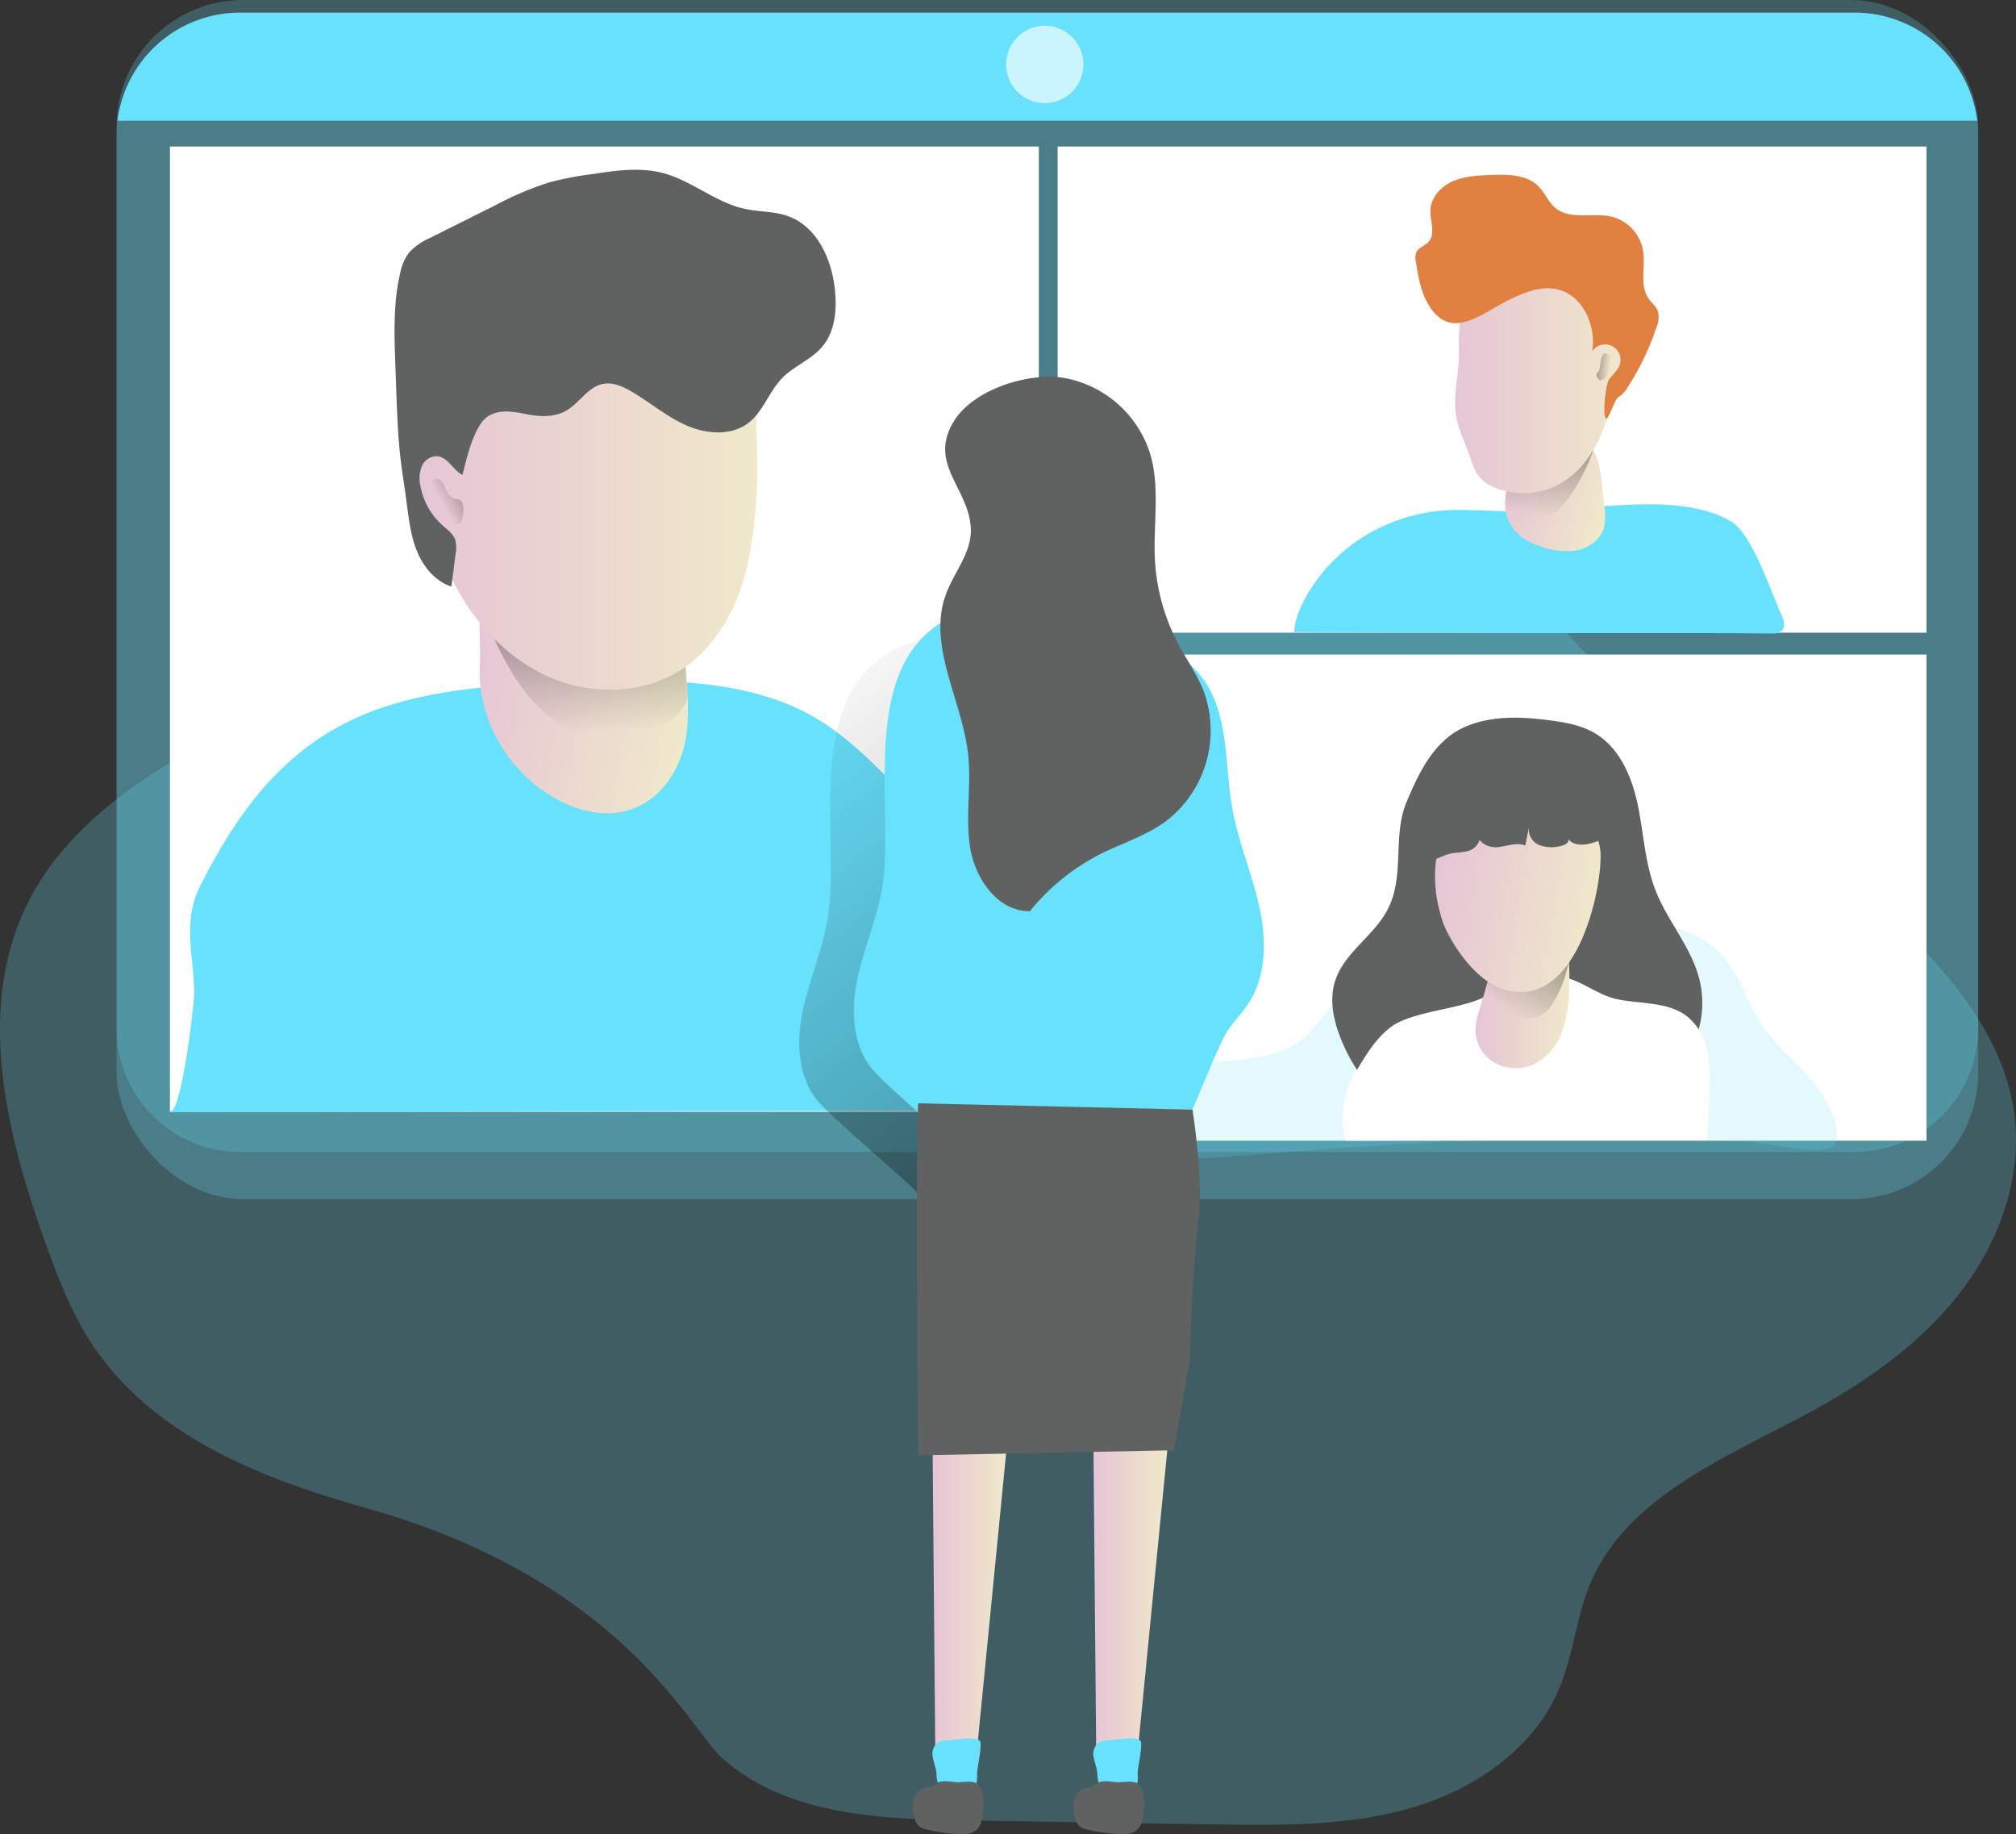 <svg id="Layer_1" data-name="Layer 1" xmlns="http://www.w3.org/2000/svg" xmlns:xlink="http://www.w3.org/1999/xlink" viewBox="0 0 473.46 430.71"><rect x="0" y="0" width="473.46" height="430.71" fill="#333333" stroke="none"/><defs><linearGradient id="linear-gradient" x1="219" y1="375.81" x2="236.54" y2="375.81" gradientUnits="userSpaceOnUse"><stop offset="0" stop-color="#e5c6d6"/><stop offset="0.42" stop-color="#ead4d0"/><stop offset="1" stop-color="#f0e9cb"/></linearGradient><linearGradient id="linear-gradient-2" x1="256.78" y1="375.81" x2="274.32" y2="375.81" xlink:href="#linear-gradient"/><linearGradient id="linear-gradient-3" x1="197.08" y1="157.08" x2="460.22" y2="487.01" gradientUnits="userSpaceOnUse"><stop offset="0" stop-color="#010101" stop-opacity="0"/><stop offset="0.95" stop-color="#010101"/></linearGradient><linearGradient id="linear-gradient-4" x1="142.02" y1="175.04" x2="195.23" y2="175.04" gradientTransform="translate(14.13 -44.38) rotate(9.81)" xlink:href="#linear-gradient"/><linearGradient id="linear-gradient-5" x1="151.43" y1="175.05" x2="149.66" y2="85.99" xlink:href="#linear-gradient-3"/><linearGradient id="linear-gradient-6" x1="110.12" y1="115.91" x2="191.47" y2="115.91" xlink:href="#linear-gradient"/><linearGradient id="linear-gradient-7" x1="116.86" y1="121.49" x2="126.38" y2="116.24" xlink:href="#linear-gradient-3"/><linearGradient id="linear-gradient-8" x1="384.68" y1="102.05" x2="409.09" y2="102.05" gradientTransform="matrix(0.96, 0.27, -0.27, 0.96, 25.81, -88.61)" xlink:href="#linear-gradient"/><linearGradient id="linear-gradient-9" x1="374.9" y1="124.5" x2="385.53" y2="66.82" xlink:href="#linear-gradient-3"/><linearGradient id="linear-gradient-10" x1="354.74" y1="92.06" x2="395.44" y2="92.06" xlink:href="#linear-gradient"/><linearGradient id="linear-gradient-11" x1="391.1" y1="89.45" x2="380.72" y2="88.24" xlink:href="#linear-gradient-3"/><linearGradient id="linear-gradient-12" x1="359.5" y1="235.84" x2="381.56" y2="235.84" xlink:href="#linear-gradient"/><linearGradient id="linear-gradient-13" x1="366.89" y1="240.48" x2="399.78" y2="195.19" xlink:href="#linear-gradient-3"/><linearGradient id="linear-gradient-14" x1="370.88" y1="201.92" x2="409.31" y2="201.92" gradientTransform="matrix(0.99, 0.16, -0.16, 0.99, 15.86, -51.01)" xlink:href="#linear-gradient"/></defs><title>Group video call</title><path d="M35.73,320.42c-5.28-7.4-8.64-16-11.74-24.52-9.44-26-16.82-55.7-4.59-80.5,9-18.21,26.94-30.16,44.95-39.53,48.46-25.2,102.84-38,150.09-65.41C224.25,104.77,234,98.37,245,95.91c11.4-2.54,23.29-.67,34.74,1.65A442.23,442.23,0,0,1,330.46,111c8.09,2.67,16.23,5.64,23.15,10.62,8.93,6.43,15.24,15.76,22.24,24.25,24.09,29.17,57.39,49.17,84.39,75.67C472.52,233.62,484,248,486.09,265.11c1.9,15.12-3.95,30.51-13.45,42.43s-22.38,20.7-35.82,27.88c-19.25,10.28-41.88,19.45-50.35,39.57-3.35,8-4,16.86-7.38,24.81-6,14.18-20.08,23.66-34.88,27.92s-30.46,4-45.86,3.81l-59-.94c-19.94-.31-41.74-1.32-56.66-14.54-7.76-6.87-23.56-41.83-83.47-58.73C75.77,350.7,50.61,341.31,35.73,320.42Z" transform="translate(-12.99 -3.13)" fill="#68e1fd" opacity="0.24" style="isolation:isolate"/><polygon points="219 337.35 219.67 413.6 229.12 414.27 236.54 338.7 219 337.35" fill="url(#linear-gradient)"/><polygon points="256.78 337.35 257.46 413.6 266.9 414.27 274.32 338.7 256.78 337.35" fill="url(#linear-gradient-2)"/><rect x="27.38" width="437.21" height="281.59" rx="29.7" fill="#68e1fd" opacity="0.24" style="isolation:isolate"/><path d="M477.56,35V244.63a29,29,0,0,1-28.93,29H69.3a29,29,0,0,1-28.93-29V35a29.36,29.36,0,0,1,.21-3.56A29,29,0,0,1,69.3,6.1H448.63a29,29,0,0,1,28.72,25.38A29.36,29.36,0,0,1,477.56,35Z" transform="translate(-12.99 -3.13)" fill="#68e1fd" opacity="0.24" style="isolation:isolate"/><path d="M477.35,31.48H40.58A29,29,0,0,1,69.3,6.1H448.63A29,29,0,0,1,477.35,31.48Z" transform="translate(-12.99 -3.13)" fill="#68e1fd"/><circle cx="245.37" cy="15.13" r="9.08" fill="#fff" opacity="0.65" style="isolation:isolate"/><rect x="248.39" y="34.41" width="204.06" height="114.16" fill="#fff"/><rect x="39.91" y="34.41" width="204.06" height="226.66" fill="#fff"/><path d="M96,172c15.11-7.06,33.51-8.05,51.12-8.73,19-.73,39.44-1,55.21,7.23,7.9,4.12,13.89,10.06,19.74,15.89a26.78,26.78,0,0,1,5.33,6.54c1.54,3.07,1.55,6.46,1.54,9.76l-.11,45.12c0,2.95,0,6-1.54,8.71-4.21,7.65,10.37,7.48-.34,7.48-47.93,0-174,.23-174,.23,2.78-.24,5.71-25.72,5.65-28.32-.21-9-2.81-16.58,1.54-25C67.66,196.08,77.87,180.45,96,172Z" transform="translate(-12.99 -3.13)" fill="#68e1fd"/><path d="M207.58,217.43c-1,7.77-4.31,15-6,22.7s-1.27,16.52,4.07,22.2,20.76,18.44,22.17,20.32c2.82,3.77,35.41-2.37,44.53-1.46,5.05.51,10-16.64,15.34-27.23,1.44-2.84,3.86-5,5.63-7.69,4.36-6.56,4.3-15.2,2.58-22.92s-4.9-15.06-6.3-22.84c-1.71-9.46-.85-19.71-5.38-28.17-8-14.85-40.17-23.65-56.08-18.74C200.57,162.11,210.18,197,207.58,217.43Z" transform="translate(-12.99 -3.13)" fill="url(#linear-gradient-3)"/><rect x="248.39" y="153.7" width="204.06" height="114.16" fill="#fff"/><path d="M438.31,256.59c-3.76-4.44-8.46-8.09-11.67-12.94-3.42-5.17-5-11.51-9.15-16.13-6.32-7.09-17-8.39-26.4-6.88s-18.28,5.27-27.69,6.56c-11.53,1.57-24.67-.21-33.49,7.38-4.58,4-7.19,9.95-12.17,13.39-4.34,3-9.83,3.63-15.08,4.14s-10.73,1.08-15.14,4-7.22,9-4.75,13.6c2.93,5.51,10.62,5.72,16.84,5.2,27.56-2.31,55.18-4.37,82.85-4.7,13.8-.16,27.62.1,41.39,1,3.3.21,17.46,3.35,19.52,1.07C446.76,268.51,440.57,259.27,438.31,256.59Z" transform="translate(-12.99 -3.13)" fill="#68e1fd" opacity="0.18" style="isolation:isolate"/><path d="M220.4,210c-1,7.77-4.31,15-6,22.7s-1.27,16.51,4.07,22.2,20.76,18.44,22.17,20.32c2.82,3.77,35.41-2.37,44.52-1.46,5.06.51,10-16.64,15.35-27.23,1.44-2.84,3.86-5,5.63-7.69,4.36-6.56,4.3-15.2,2.58-22.92s-4.9-15.06-6.3-22.84c-1.71-9.47-.85-19.71-5.38-28.17-8-14.85-40.17-23.65-56.08-18.74C213.39,154.69,223,189.58,220.4,210Z" transform="translate(-12.99 -3.13)" fill="#68e1fd"/><path d="M262.86,91.87a26,26,0,0,1,20.27,17.9c2.36,8,.64,16.66,1.11,25a47.58,47.58,0,0,0,5.45,19.54c1.95,3.67,4.38,7.09,5.92,10.94a26.83,26.83,0,0,1-9,30.87c-4.54,3.25-10,5-15,7.46a50.91,50.91,0,0,0-16.74,13.51c-7.37.15-12.76-7.42-14-14.69s.29-14.76-.51-22.1c-1.39-12.73-9.61-25.43-5.27-37.48,1.89-5.24,6.08-9.87,5.9-15.43-.31-9.6-10.16-15.24-4-25.32C241.69,94.47,254.61,90.52,262.86,91.87Z" transform="translate(-12.99 -3.13)" fill="#606161"/><path d="M228.61,262.21l64.44,1.49s2.7,16.65,1.35,26.46-2,32.41-2,32.41l-3.71,21.11-60.05,1.19S227.94,279.46,228.61,262.21Z" transform="translate(-12.99 -3.13)" fill="#606161"/><path d="M235.38,411.85a4.41,4.41,0,0,0-2.24.52,3.38,3.38,0,0,0-1.09,3.33c.18,1.22.7,2.37.84,3.6.12,1.06,0,2.3.79,3a3.24,3.24,0,0,0,2,.68c1.39.15,2.78.24,4.18.27a3.09,3.09,0,0,0,1.54-.24c1.09-.59,1.1-2.11,1.06-3.34s1.29-6.82.66-7.69C242.08,410.66,236.92,411.78,235.38,411.85Z" transform="translate(-12.99 -3.13)" fill="#68e1fd"/><path d="M273.16,411.85a4.35,4.35,0,0,0-2.23.52,3.36,3.36,0,0,0-1.1,3.33c.19,1.22.7,2.37.84,3.6.12,1.06,0,2.3.79,3a3.25,3.25,0,0,0,2,.68c1.38.15,2.78.24,4.17.27a3.13,3.13,0,0,0,1.55-.24c1.08-.59,1.1-2.11,1-3.34s1.3-6.82.66-7.69C279.86,410.66,274.71,411.78,273.16,411.85Z" transform="translate(-12.99 -3.13)" fill="#68e1fd"/><path d="M236.82,421.56c-1.44-.19-3.06-.37-4.21.52a3.55,3.55,0,0,1-.74.55,3.11,3.11,0,0,1-1.05.16,4.06,4.06,0,0,0-3.24,2.92,7.37,7.37,0,0,0,.26,4.54,3.8,3.8,0,0,0,1,1.74,4,4,0,0,0,1.64.72,40.59,40.59,0,0,0,7.28,1.07c1.52.11,3.2.14,4.39-.81,1.35-1.07,1.59-3,1.73-4.72a12.16,12.16,0,0,0-.12-4C242.72,420.12,239.84,422,236.82,421.56Z" transform="translate(-12.99 -3.13)" fill="#606161"/><path d="M274.53,421.56c-1.44-.19-3.06-.37-4.21.52a3.55,3.55,0,0,1-.74.55,3.11,3.11,0,0,1-1.05.16,4.06,4.06,0,0,0-3.24,2.92,7.44,7.44,0,0,0,.26,4.54,3.73,3.73,0,0,0,1,1.74,3.94,3.94,0,0,0,1.63.72,40.57,40.57,0,0,0,7.29,1.07c1.52.11,3.19.14,4.38-.81,1.35-1.07,1.59-3,1.73-4.72a12.16,12.16,0,0,0-.12-4C280.43,420.12,277.55,422,274.53,421.56Z" transform="translate(-12.99 -3.13)" fill="#606161"/><path d="M139.51,188.06c5.33,4.06,12.42,6.94,19.12,5.79,9.11-1.58,14.42-10,15.55-18.13s-.74-16.47-.27-24.68c.29-5.14,1.49-10.34.08-15.4-2.12-7.63-10.37-13.63-19.18-14.7a27.29,27.29,0,0,0-23.08,8.45c-8.1,9-5.64,19.77-6.06,30.49C125.27,170.26,130.3,181,139.51,188.06Z" transform="translate(-12.99 -3.13)" fill="url(#linear-gradient-4)"/><path d="M127.83,150s9.11,26.32,26.57,26.32,20-8.86,20-8.86l-.75-14.17Z" transform="translate(-12.99 -3.13)" fill="url(#linear-gradient-5)"/><path d="M190.7,118.49c-.44,7.76-1.26,15.57-3.79,22.91S180,155.64,173.57,160c-9,6.11-21.14,6.52-31.14,2.29S124.55,149.68,119.58,140a83.1,83.1,0,0,1-9.29-31c-.68-8.09.63-17,4.38-24.16,4-7.68,11.75-12.91,20-15.51s17.07-2.84,25.72-2.61c7,.19,14.29.74,20.56,3.94,7.21,3.67,11.51,10.35,10.31,18.32C189.84,98.57,191.24,108.81,190.7,118.49Z" transform="translate(-12.99 -3.13)" fill="url(#linear-gradient-6)"/><path d="M121.61,114.65c-2.24-1.13-3.44-4.17-5.94-4.4a3.85,3.85,0,0,0-3.62,2.37,7.76,7.76,0,0,0-.34,4.53,16.31,16.31,0,0,0,5.19,9.33c1.14,1,2.49,2,3,3.39a7.3,7.3,0,0,1,.1,3.26l-1,7.73c-3.92-1.26-6.75-4.83-8.23-8.67s-1.87-8-2.42-12.1c-.37-2.76-.83-5.52-1.18-8.29-.7-5.61-.91-11.28-1.12-16.94L105.85,89c-.27-7.19-.53-14.48,1.07-21.49a12.29,12.29,0,0,1,2.13-5.07A14.52,14.52,0,0,1,114,59l15.07-7.54A78.21,78.21,0,0,1,141.82,46a76.84,76.84,0,0,1,10.34-2c5.45-.83,11.08-1.64,16.43-.26,6.82,1.76,12.42,6.93,19.3,8.43,3.38.73,7,.55,10.2,1.73,6.85,2.47,10.33,10.26,11,17.51.46,4.59,0,9.61-3,13.13-2.57,3.06-6.61,4.51-9.4,7.37-3.11,3.19-4.47,7.9-8,10.59-4,3-9.75,2.58-14.36.58s-8.5-5.32-12.82-7.89c-2.12-1.27-4.57-2.4-7-1.89-3.49.73-5.44,4.47-8.53,6.25-2.76,1.59-6.17,1.48-9.29.85-3.72-.76-8.1-1.49-10.64,2C123.75,105.63,122.54,110.85,121.61,114.65Z" transform="translate(-12.99 -3.13)" fill="#606161"/><path d="M117.84,118.43c-.31-.61-.49-1.28-.85-1.86a1.87,1.87,0,0,0-1.68-1A1.67,1.67,0,0,0,114,117a4.27,4.27,0,0,0,.19,2,21.55,21.55,0,0,0,1.52,3.88,6.47,6.47,0,0,0,1.62,2.17,6.36,6.36,0,0,0,2.69,1.09,1.29,1.29,0,0,0,1.06-.09,1.24,1.24,0,0,0,.36-.65c.34-1.18.77-3.63-.2-4.65-.45-.46-1.1-.38-1.66-.6A3.32,3.32,0,0,1,117.84,118.43Z" transform="translate(-12.99 -3.13)" opacity="0.5" fill="url(#linear-gradient-7)"/><path d="M320.36,142.14c7.51-12.42,21.4-19.58,35.91-19.27,5,.1,10.05.38,15,.36,14.34-.07,35.92-5,48.25,2.36,5.11,3,9.38,16.67,11.91,22.06.51,1.08.92,2.45.18,3.38s-1.84.87-2.87.86c-25.4-.27-50.75.07-76.15-.2-5.74-.06-35.67-.13-35.67-.13C317,148.79,318.34,145.48,320.36,142.14Z" transform="translate(-12.99 -3.13)" fill="#68e1fd"/><path d="M370.32,129.23a12.41,12.41,0,0,0,3.9,2,17.55,17.55,0,0,0,8.89,1.17c3-.54,5.83-2.57,6.61-5.49a12.8,12.8,0,0,0,.07-4.62l-.6-5.51c-.29-2.71-.62-5.51-2-7.84a9.71,9.71,0,0,0-11.77-3.76,12.61,12.61,0,0,0-6.1,6.44C366.44,117.73,364.25,124.25,370.32,129.23Z" transform="translate(-12.99 -3.13)" fill="url(#linear-gradient-8)"/><path d="M387.17,108.93s-5.82,16.7-14.17,16.7-6.2-8.1-6.2-8.1Z" transform="translate(-12.99 -3.13)" fill="url(#linear-gradient-9)"/><path d="M355.26,102.22c.71,2.89,2.1,5.57,3.06,8.39a16.12,16.12,0,0,0,1.53,3.77,9.53,9.53,0,0,0,4.91,3.54,17.68,17.68,0,0,0,13-.41c5.61-2.45,9.6-7.76,11.71-13.51s5.77-11.51,5.93-17.63c.07-2.63-3.15-5.81-4.07-8.27-1-2.68-3-4.84-5.06-6.86a24.08,24.08,0,0,0-6-4.69c-5.51-2.72-12.31-1.17-17.52,2.08a16.09,16.09,0,0,0-4.55,4c-3,4.11-2.53,9.07-2.58,13.85C355.58,91.83,353.92,96.8,355.26,102.22Z" transform="translate(-12.99 -3.13)" fill="url(#linear-gradient-10)"/><path d="M348.23,74.25c-1.62-2.91-2.17-6.27-2.7-9.56a3.89,3.89,0,0,1,.12-2.39c.55-1.09,1.94-1.43,2.79-2.32,1.79-1.88.38-4.93.48-7.53.12-3,2.52-5.55,5.28-6.76s5.86-1.35,8.87-1.47c4-.17,8.45-.14,11.25,2.68,1.53,1.54,2.32,3.72,4,5.09,3.48,2.87,8.74,1,13.13,2a10,10,0,0,1,7.42,8c.62,3.79-.9,8.12,1.31,11.27.7,1,1.74,1.78,2.16,2.93a5.85,5.85,0,0,1-.35,3.87,62.06,62.06,0,0,1-6.81,14.11,5.82,5.82,0,0,1-2.08,2.18c-.91.45-2.46,5.84-3,5-.79-1.09,0-8.19.85-9.25s1.94-2,2.4-3.22a3.63,3.63,0,0,0-6.43-3.26c1-6.11-2.29-13.31-8.33-14.59-3.57-.75-7.21.64-10.52,2.19C361.11,76.43,353.61,83.9,348.23,74.25Z" transform="translate(-12.99 -3.13)" fill="#e08142"/><path d="M389.28,86.72a1.07,1.07,0,0,1,.6-.6,1.21,1.21,0,0,1,.89.29,2.23,2.23,0,0,1,1.09,1.18,2.18,2.18,0,0,1-.12,1.18,8.37,8.37,0,0,1-.91,2.28,2.83,2.83,0,0,1-2,1.35c-.36,0-.94-.89-.93-1.22s.35-.54.52-.87C389,89.21,388.67,87.88,389.28,86.72Z" transform="translate(-12.99 -3.13)" fill="url(#linear-gradient-11)"/><path d="M358.26,173.32c6-2.18,12.63-1.87,19-1,3.57.48,7.21,1.15,10.31,3,5.83,3.45,8.71,10.32,10.08,16.95s1.66,13.54,4.11,19.86c2.84,7.31,8.46,13.44,10.34,21a22.93,22.93,0,0,1-22.43,28.44c-4.87,0-9.63-1.61-14.5-1.59-10.08,0-19.71,6.89-29.58,4.86-8.1-1.67-13.88-9-17.18-16.54-2.05-4.7-3.43-10-1.84-14.91,2.18-6.67,9.24-10.58,12.39-16.86,4-7.88,1-17.22,4.41-25.19C346.46,184,350.17,176.25,358.26,173.32Z" transform="translate(-12.99 -3.13)" fill="#606161"/><path d="M393,237.81c5.41,1.07,11.5.58,15.91,3.75a13.77,13.77,0,0,1,5.07,8.35,39.25,39.25,0,0,1,.47,9.81l-.35,9.7a1.39,1.39,0,0,1-.29,1,1.57,1.57,0,0,1-1.11.29L329,271a20,20,0,0,1,2.16-15.77c2.42-4,4.66-8,8.44-10.91,5.09-3.85,16.93-4.18,22.52-7.35,1.45-.82.14-2,1.77-2.41s.92-2.37,2.52-2.38c4.57,0,10.27-.59,14.7.62C385.3,234,388.53,236.92,393,237.81Z" transform="translate(-12.99 -3.13)" fill="#fff"/><path d="M360.32,240.64a16.73,16.73,0,0,0-.82,4.12,9.09,9.09,0,0,0,4.43,7.88,10.09,10.09,0,0,0,9.11.46,13.66,13.66,0,0,0,6.8-7.68,30.33,30.33,0,0,0,1.69-10.33,82.35,82.35,0,0,0-.82-14,2.89,2.89,0,0,0-3.08-3.28c-5.83-.48-11,1.95-13.4,7.58a25.78,25.78,0,0,0-1.15,5.24C362.39,234,361.26,237.31,360.32,240.64Z" transform="translate(-12.99 -3.13)" fill="url(#linear-gradient-12)"/><path d="M362.37,233.54s-.5,4.3,1.44,5.9,9.61,5.32,13.32.09a27.23,27.23,0,0,0,4.39-11.39Z" transform="translate(-12.99 -3.13)" fill="url(#linear-gradient-13)"/><path d="M351.76,219.43c1,3.13,6.89,14.2,15.05,16.22,17.53,4.35,22.86-26.53,22-33-.62-4.71-4.51-11-8.07-14.11-4.23-3.73-10.75-4-15.94-1.81C351,192.61,347.36,206,351.76,219.43Z" transform="translate(-12.99 -3.13)" fill="url(#linear-gradient-14)"/><path d="M346.08,202.21a3.6,3.6,0,0,0,2.73,2.69c1.45.21,2.79-.72,4.19-1.16,1.68-.51,3.54-.31,5.19-.93s3-2.69,2-4.1c-.48,2.15,2.34,3.57,4.53,3.35s4.44-1.18,6.49-.39l.83-4.27a4,4,0,0,0,2.58,4.21,8.33,8.33,0,0,0,5.25.08c.76-.19,1.71-.79,1.42-1.53,1.76,2.15,5.18,1.25,7.74.16a1.91,1.91,0,0,0,1-.75,1.88,1.88,0,0,0,0-1.36c-1.1-4.14-2.23-8.35-4.45-12s-5.71-6.8-9.93-7.54a20.36,20.36,0,0,0-7.33.39,26.86,26.86,0,0,0-16.36,9.19C348.88,191.57,344.79,197.52,346.08,202.21Z" transform="translate(-12.99 -3.13)" fill="#606161"/></svg>